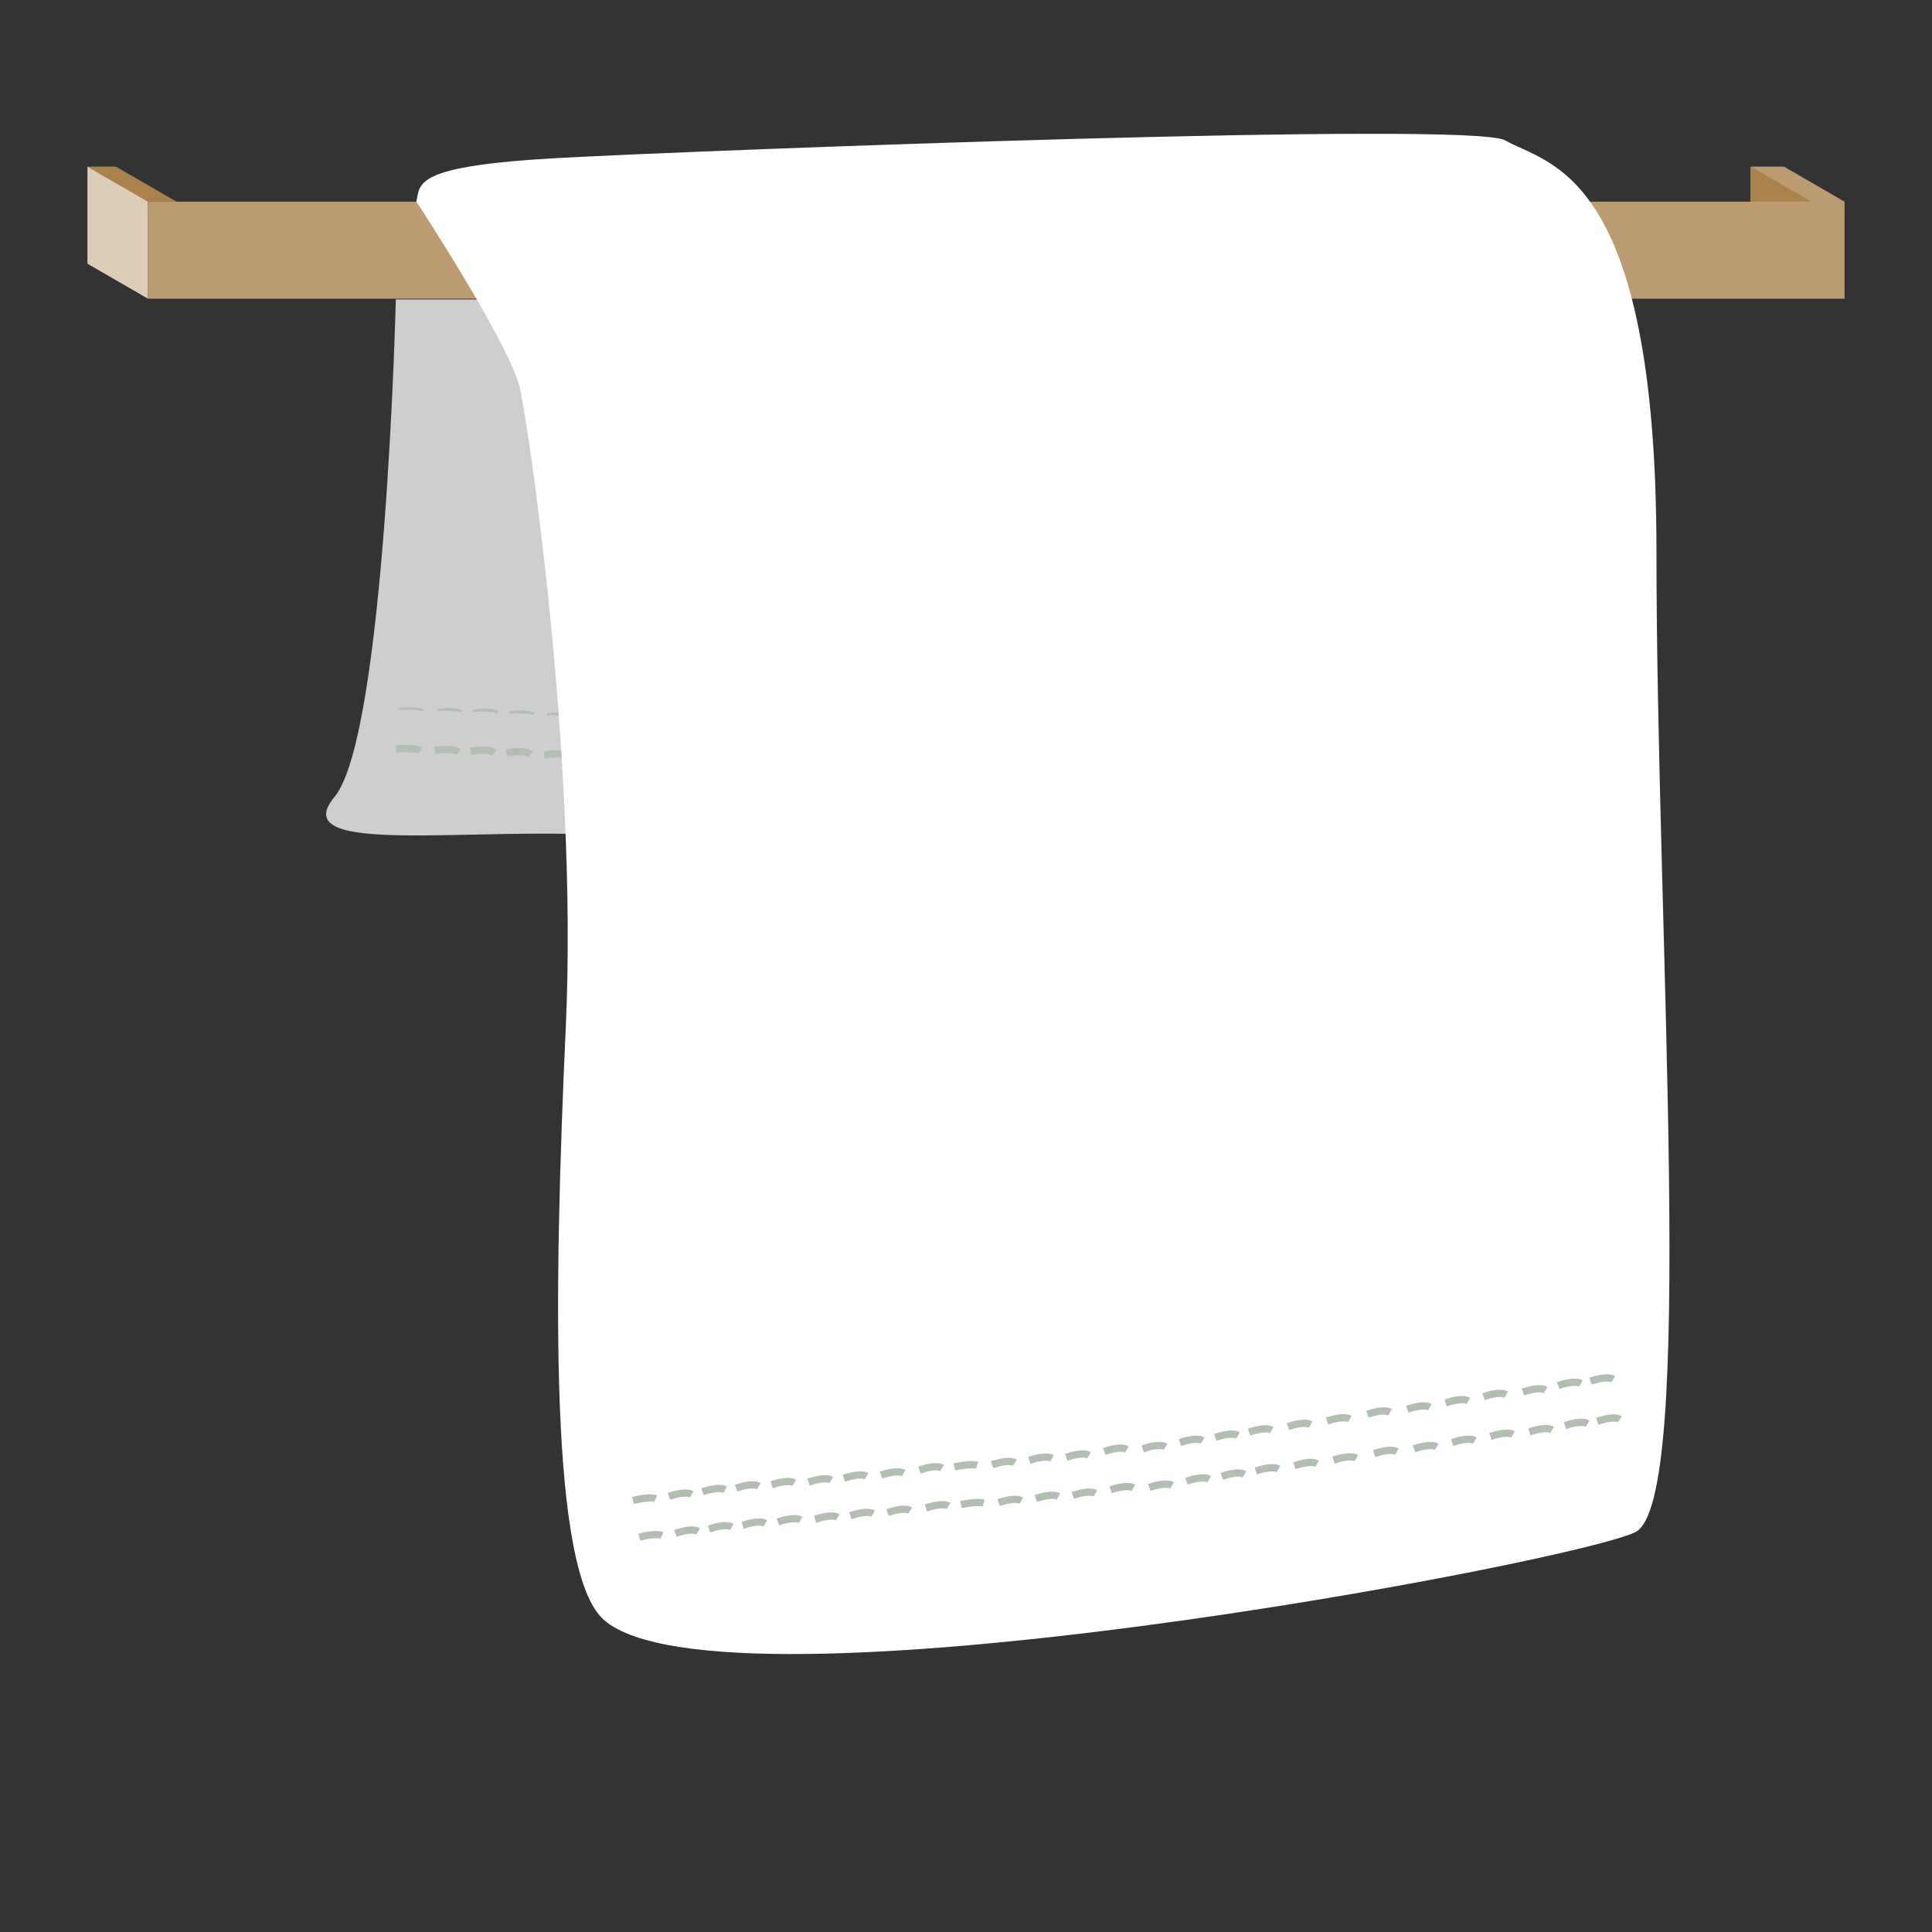 <?xml version="1.0" encoding="utf-8"?>
<!-- Generator: Adobe Illustrator 24.1.3, SVG Export Plug-In . SVG Version: 6.00 Build 0)  -->
<svg version="1.1" id="Layer_1" xmlns="http://www.w3.org/2000/svg" xmlns:xlink="http://www.w3.org/1999/xlink" x="0px" y="0px"
	 viewBox="0 0 800 800" style="enable-background:new 0 0 800 800;" xml:space="preserve">
<rect x="0" y="0" width="800" height="800" fill="#333333" stroke="none"/>
<style type="text/css">
	.st0{fill:#AA824B;}
	.st1{fill:#DDCDB7;}
	.st2{fill:#A7B3B4;}
	.st3{fill:#BB9B6F;}
	.st4{fill:#CECECE;}
	.st5{fill:#B2BEB2;stroke:#B2BEB2;stroke-miterlimit:10;}
	.st6{fill:#B2BEB2;stroke:#B2BEB2;stroke-width:3;stroke-miterlimit:10;}
	.st7{fill:#FFFFFF;}
	.st8{fill:none;stroke:#B2BEB2;stroke-width:3;stroke-miterlimit:10;}
</style>
<polygon class="st0" points="73.1,83.5 61.3,83.5 36.2,69 48,69 "/>
<polygon class="st1" points="79.7,123.7 79.7,123.7 61.3,123.7 36.2,109.2 36.2,69 61.3,83.5 61.3,123.7 "/>
<polygon class="st2" points="750,83.5 724.9,83.5 724.9,69 724.9,69 "/>
<polygon class="st0" points="750,83.5 724.9,83.5 724.9,69 724.9,69 "/>
<polygon class="st3" points="763.8,83.5 763.8,123.7 61.3,123.7 61.3,83.5 750,83.5 724.9,69 738.7,69 "/>
<path class="st4" d="M163.9,124l490.5-0.3l6.9,190.6c0,0-28.8,25.7-131.6,29.1s-216.9,7.3-274.6,2.8c-57.7-4.5-137.7,9.1-116.6-16.2
	S163.9,124,163.9,124z"/>
<g>
	<path class="st5" d="M196,294.4c2.6-0.4,7.9-1,10,0.6"/>
	<path class="st5" d="M210.9,295.1c2.6-0.4,7.9-1,10,0.6"/>
	<path class="st5" d="M226.5,295.9c2.6-0.4,7.9-1,10,0.6"/>
	<path class="st5" d="M242.7,297.2c2.6-0.4,7.9-1,10,0.6"/>
	<path class="st5" d="M258.3,297.9c2.6-0.4,7.9-1,10,0.6"/>
	<path class="st5" d="M274.7,299c2.6-0.4,7.9-1,10,0.6"/>
	<path class="st5" d="M291.7,299.4c2.6-0.4,7.9-1,10,0.6"/>
	<path class="st5" d="M307.1,300.3c2.6-0.1,7.8-0.1,10,0.8"/>
	<path class="st5" d="M323.6,301.8c2.6-0.4,7.9-1,10,0.6"/>
	<path class="st5" d="M181.2,294.1c2.6-0.4,7.9-1,10,0.6"/>
	<path class="st5" d="M165.2,293.5c2.6-0.2,7.9-0.4,10,0.7"/>
	<path class="st5" d="M340.1,302.5c2.6-0.4,7.9-1,10,0.6"/>
	<path class="st5" d="M356.4,303.6c2.6-0.4,7.9-1,10,0.6"/>
	<path class="st5" d="M373.2,303.6c2.6-0.4,7.9-1,10,0.6"/>
	<path class="st5" d="M390.2,305c2.6-0.4,7.9-1,10,0.6"/>
	<path class="st5" d="M406.7,304.8c2.6-0.4,7.9-1,10,0.6"/>
	<path class="st5" d="M422.4,305c2.6-0.4,7.9-1,10,0.6"/>
	<path class="st5" d="M437.5,305c2.6-0.4,7.9-1,10,0.6"/>
	<path class="st5" d="M454.7,305.2c2.6-0.4,7.9-1,10,0.6"/>
	<path class="st5" d="M472,305.4c2.6-0.4,7.9-1,10,0.6"/>
	<path class="st5" d="M490.1,305.3c2.6-0.4,7.9-1,10,0.6"/>
	<path class="st5" d="M507.7,305.8c2.6-0.4,7.9-1,10,0.6"/>
	<path class="st5" d="M524.7,305.6c2.6-0.4,7.9-1,10,0.6"/>
	<path class="st5" d="M541.6,305.5c2.6-0.4,7.9-1,10,0.6"/>
	<path class="st5" d="M559,306.1c2.6-0.4,7.9-1,10,0.6"/>
	<path class="st5" d="M574.8,305.7c2.6-0.4,7.9-1,10,0.6"/>
	<path class="st5" d="M589.1,306c2.6-0.4,7.9-1,10,0.6"/>
</g>
<g>
	<path class="st6" d="M194.8,311.1c2.6-0.4,7.9-1,10,0.6"/>
	<path class="st6" d="M209.7,311.7c2.6-0.4,7.9-1,10,0.6"/>
	<path class="st6" d="M225.3,312.6c2.6-0.4,7.9-1,10,0.6"/>
	<path class="st6" d="M241.5,313.8c2.6-0.4,7.9-1,10,0.6"/>
	<path class="st6" d="M257.1,314.5c2.6-0.4,7.9-1,10,0.6"/>
	<path class="st6" d="M273.5,315.6c2.6-0.4,7.9-1,10,0.6"/>
	<path class="st6" d="M290.5,316.1c2.6-0.4,7.9-1,10,0.6"/>
	<path class="st6" d="M305.9,316.9c2.6-0.1,7.8-0.1,10,0.8"/>
	<path class="st6" d="M322.4,318.5c2.6-0.4,7.9-1,10,0.6"/>
	<path class="st6" d="M180,310.8c2.6-0.4,7.9-1,10,0.6"/>
	<path class="st6" d="M164,310.1c2.6-0.2,7.9-0.4,10,0.7"/>
	<path class="st6" d="M338.9,319.1c2.6-0.4,7.9-1,10,0.6"/>
	<path class="st6" d="M355.2,320.2c2.6-0.4,7.9-1,10,0.6"/>
	<path class="st6" d="M372.1,320.3c2.6-0.4,7.9-1,10,0.6"/>
	<path class="st6" d="M389,321.7c2.6-0.4,7.9-1,10,0.6"/>
	<path class="st6" d="M405.5,321.4c2.6-0.4,7.9-1,10,0.6"/>
	<path class="st6" d="M421.2,321.7c2.6-0.4,7.9-1,10,0.6"/>
	<path class="st6" d="M436.3,321.6c2.6-0.4,7.9-1,10,0.6"/>
	<path class="st6" d="M453.5,321.9c2.6-0.4,7.9-1,10,0.6"/>
	<path class="st6" d="M470.8,322.1c2.6-0.4,7.9-1,10,0.6"/>
	<path class="st6" d="M488.9,321.9c2.6-0.4,7.9-1,10,0.6"/>
	<path class="st6" d="M506.5,322.4c2.6-0.4,7.9-1,10,0.6"/>
	<path class="st6" d="M523.5,322.3c2.6-0.4,7.9-1,10,0.6"/>
	<path class="st6" d="M540.4,322.2c2.6-0.4,7.9-1,10,0.6"/>
	<path class="st6" d="M557.8,322.7c2.6-0.4,7.9-1,10,0.6"/>
	<path class="st6" d="M573.6,322.4c2.6-0.4,7.9-1,10,0.6"/>
	<path class="st6" d="M587.9,322.6c2.6-0.4,7.9-1,10,0.6"/>
</g>
<path class="st7" d="M172.4,83.5c1.7-7.5-1.7-14.8,59.3-18.1s377.7-15.3,391.5-7.3c17.8,10.2,62.7,12,62.7,170.3s16.7,393.3-8.7,406
	c-25.4,12.7-377.7,78.9-427,36.5c-22.7-19.5-21-134.4-15.9-246.1c5.1-111.7-16.2-254.7-19.4-265.5C209,139.2,172.4,83.5,172.4,83.5z
	"/>
<g>
	<path class="st8" d="M290.9,617.7c2.4-0.8,7.2-2.1,9.4-0.8"/>
	<path class="st8" d="M304.8,616.2c2.4-0.8,7.2-2.1,9.4-0.8"/>
	<path class="st8" d="M319.5,614.8c2.4-0.8,7.2-2.1,9.4-0.8"/>
	<path class="st8" d="M334.8,613.7c2.4-0.8,7.2-2.1,9.4-0.8"/>
	<path class="st8" d="M349.4,612.1c2.4-0.8,7.2-2.1,9.4-0.8"/>
	<path class="st8" d="M364.8,610.8c2.4-0.8,7.2-2.1,9.4-0.8"/>
	<path class="st8" d="M380.7,608.7c2.4-0.8,7.2-2.1,9.4-0.8"/>
	<path class="st8" d="M395.2,607.4c2.4-0.5,7.3-1.3,9.4-0.7"/>
	<path class="st8" d="M410.8,606.5c2.4-0.8,7.2-2.1,9.4-0.8"/>
	<path class="st8" d="M277,619.6c2.4-0.8,7.2-2.1,9.4-0.8"/>
	<path class="st8" d="M262.1,621.3c2.4-0.6,7.3-1.6,9.4-0.7"/>
	<path class="st8" d="M426.2,604.7c2.4-0.8,7.2-2.1,9.4-0.8"/>
	<path class="st8" d="M441.5,603.4c2.4-0.8,7.2-2.1,9.4-0.8"/>
	<path class="st8" d="M457.2,601c2.4-0.8,7.2-2.1,9.4-0.8"/>
	<path class="st8" d="M473.2,599.9c2.4-0.8,7.2-2.1,9.4-0.8"/>
	<path class="st8" d="M488.6,597.3c2.4-0.8,7.2-2.1,9.4-0.8"/>
	<path class="st8" d="M503.2,595.2c2.4-0.8,7.2-2.1,9.4-0.8"/>
	<path class="st8" d="M517.2,593c2.4-0.8,7.2-2.1,9.4-0.8"/>
	<path class="st8" d="M533.3,590.7c2.4-0.8,7.2-2.1,9.4-0.8"/>
	<path class="st8" d="M549.5,588.4c2.4-0.8,7.2-2.1,9.4-0.8"/>
	<path class="st8" d="M566.2,585.6c2.4-0.8,7.2-2.1,9.4-0.8"/>
	<path class="st8" d="M582.7,583.5c2.4-0.8,7.2-2.1,9.4-0.8"/>
	<path class="st8" d="M598.6,580.9c2.4-0.8,7.2-2.1,9.4-0.8"/>
	<path class="st8" d="M614.3,578.3c2.4-0.8,7.2-2.1,9.4-0.8"/>
	<path class="st8" d="M630.6,576.4c2.4-0.8,7.2-2.1,9.4-0.8"/>
	<path class="st8" d="M645.2,573.7c2.4-0.8,7.2-2.1,9.4-0.8"/>
	<path class="st8" d="M658.6,571.9c2.4-0.8,7.2-2.1,9.4-0.8"/>
</g>
<g>
	<path class="st8" d="M293.6,633.1c2.4-0.8,7.2-2.1,9.4-0.8"/>
	<path class="st8" d="M307.5,631.6c2.4-0.8,7.2-2.1,9.4-0.8"/>
	<path class="st8" d="M322.1,630.2c2.4-0.8,7.2-2.1,9.4-0.8"/>
	<path class="st8" d="M337.5,629.1c2.4-0.8,7.2-2.1,9.4-0.8"/>
	<path class="st8" d="M352.1,627.6c2.4-0.8,7.2-2.1,9.4-0.8"/>
	<path class="st8" d="M367.5,626.3c2.4-0.8,7.2-2.1,9.4-0.8"/>
	<path class="st8" d="M383.4,624.4c2.4-0.8,7.2-2.1,9.4-0.8"/>
	<path class="st8" d="M397.9,623c2.4-0.5,7.3-1.2,9.4-0.6"/>
	<path class="st8" d="M413.5,622.2c2.4-0.8,7.2-2.1,9.4-0.8"/>
	<path class="st8" d="M279.7,634.9c2.4-0.8,7.2-2.1,9.4-0.8"/>
	<path class="st8" d="M264.7,636.5c2.4-0.6,7.3-1.6,9.4-0.7"/>
	<path class="st8" d="M428.9,620.5c2.4-0.8,7.2-2.1,9.4-0.8"/>
	<path class="st8" d="M444.2,619.2c2.4-0.8,7.2-2.1,9.4-0.8"/>
	<path class="st8" d="M459.9,616.9c2.4-0.8,7.2-2.1,9.4-0.8"/>
	<path class="st8" d="M475.9,615.9c2.4-0.8,7.2-2.1,9.4-0.8"/>
	<path class="st8" d="M491.3,613.3c2.4-0.8,7.2-2.1,9.4-0.8"/>
	<path class="st8" d="M505.9,611.3c2.4-0.8,7.2-2.1,9.4-0.8"/>
	<path class="st8" d="M520,609.1c2.4-0.8,7.2-2.1,9.4-0.8"/>
	<path class="st8" d="M536,606.9c2.4-0.8,7.2-2.1,9.4-0.8"/>
	<path class="st8" d="M552.2,604.6c2.4-0.8,7.2-2.1,9.4-0.8"/>
	<path class="st8" d="M569,601.9c2.4-0.8,7.2-2.1,9.4-0.8"/>
	<path class="st8" d="M585.5,599.9c2.4-0.8,7.2-2.1,9.4-0.8"/>
	<path class="st8" d="M601.3,597.3c2.4-0.8,7.2-2.1,9.4-0.8"/>
	<path class="st8" d="M617.1,594.8c2.4-0.8,7.2-2.1,9.4-0.8"/>
	<path class="st8" d="M633.3,592.9c2.4-0.8,7.2-2.1,9.4-0.8"/>
	<path class="st8" d="M648,590.3c2.4-0.8,7.2-2.1,9.4-0.8"/>
	<path class="st8" d="M661.4,588.5c2.4-0.8,7.2-2.1,9.4-0.8"/>
</g>
</svg>
